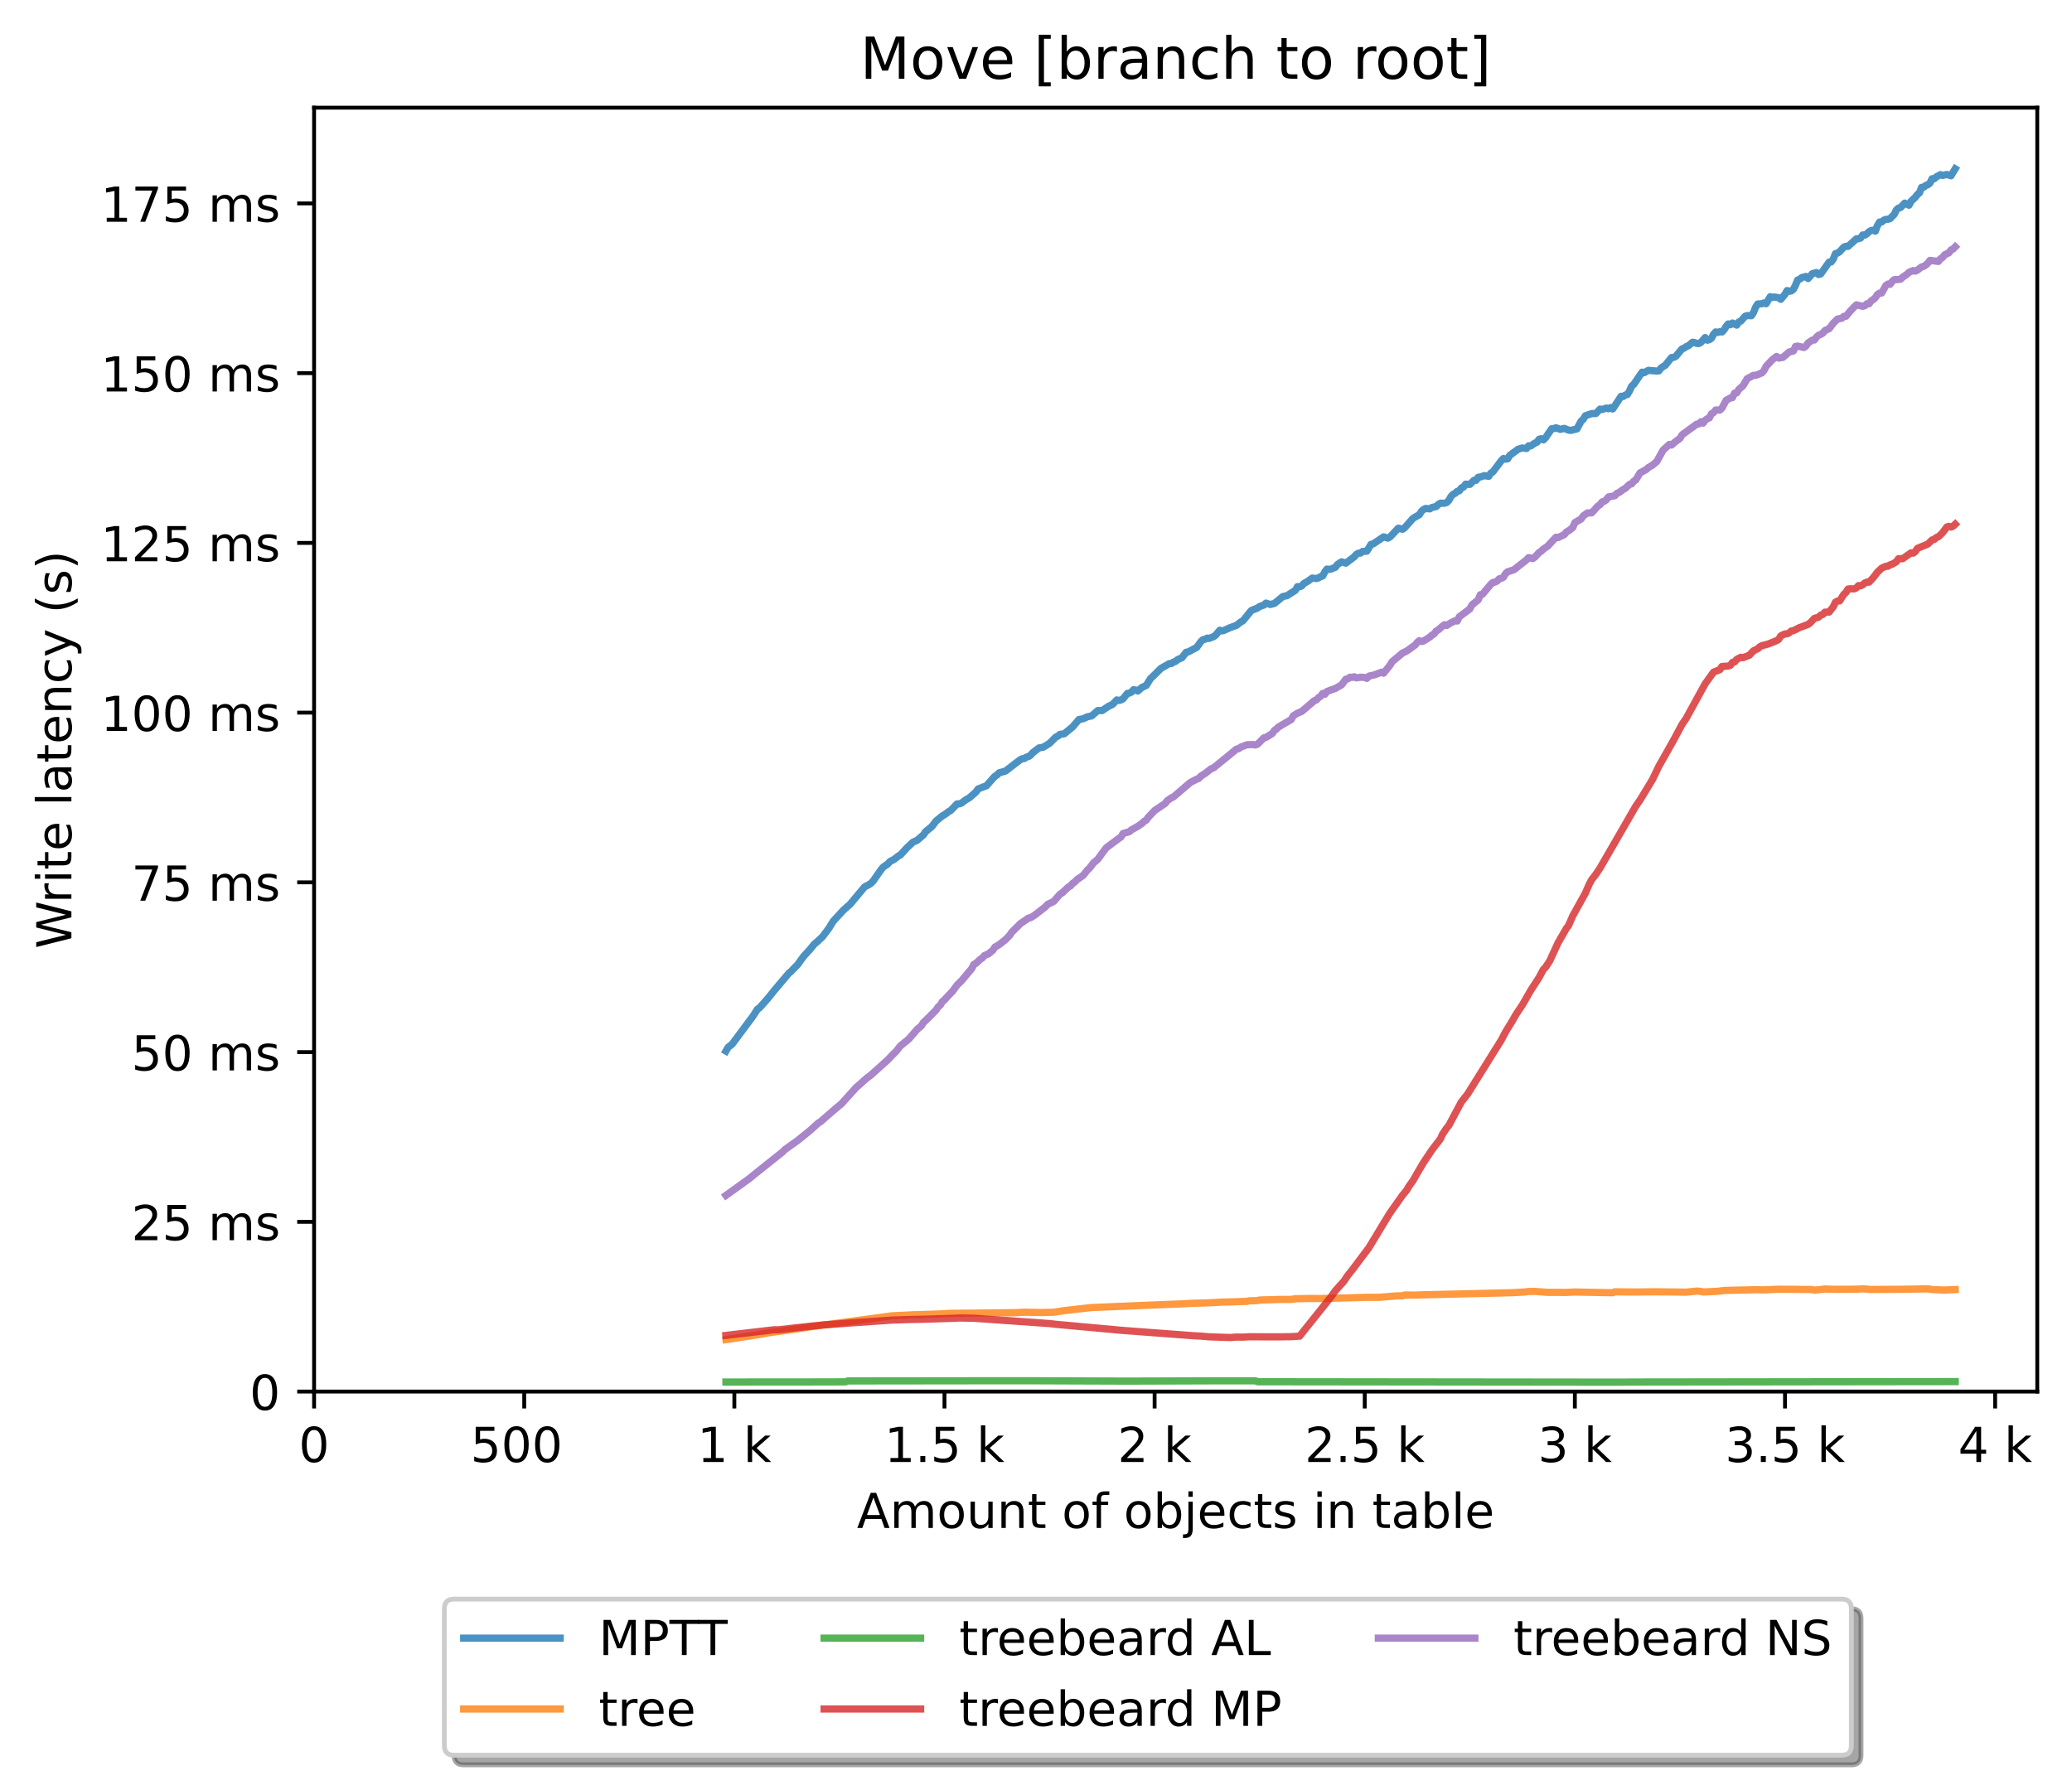 <?xml version="1.0" encoding="utf-8" standalone="no"?>
<!DOCTYPE svg PUBLIC "-//W3C//DTD SVG 1.1//EN"
  "http://www.w3.org/Graphics/SVG/1.1/DTD/svg11.dtd">
<!-- Created with matplotlib (https://matplotlib.org/) -->
<svg height="371.002pt" version="1.1" viewBox="0 0 429.414 371.002" width="429.414pt" xmlns="http://www.w3.org/2000/svg" xmlns:xlink="http://www.w3.org/1999/xlink">
 <defs>
  <style type="text/css">*{stroke-linecap:butt;stroke-linejoin:round;}</style>
 </defs>
 <g id="figure_1">
  <g id="patch_1">
   <path d="M -0 371.002 
L 429.414 371.002 
L 429.414 0 
L -0 0 
z
" style="fill:#ffffff;"/>
  </g>
  <g id="axes_1">
   <g id="patch_2">
    <path d="M 65.094 288.43 
L 422.214 288.43 
L 422.214 22.318 
L 65.094 22.318 
z
" style="fill:#ffffff;"/>
   </g>
   <g id="matplotlib.axis_1">
    <g id="xtick_1">
     <g id="line2d_1">
      <defs>
       <path d="M 0 0 
L 0 3.5 
" id="mbefd922ff6" style="stroke:#000000;stroke-width:0.8;"/>
      </defs>
      <g>
       <use style="stroke:#000000;stroke-width:0.8;" x="65.094" xlink:href="#mbefd922ff6" y="288.43"/>
      </g>
     </g>
     <g id="text_1">
      <!-- 0 -->
      <g transform="translate(61.913 303.029)scale(0.1 -0.1)">
       <defs>
        <path d="M 31.781 66.406 
Q 24.172 66.406 20.328 58.906 
Q 16.5 51.422 16.5 36.375 
Q 16.5 21.391 20.328 13.891 
Q 24.172 6.391 31.781 6.391 
Q 39.453 6.391 43.281 13.891 
Q 47.125 21.391 47.125 36.375 
Q 47.125 51.422 43.281 58.906 
Q 39.453 66.406 31.781 66.406 
z
M 31.781 74.219 
Q 44.047 74.219 50.516 64.516 
Q 56.984 54.828 56.984 36.375 
Q 56.984 17.969 50.516 8.266 
Q 44.047 -1.422 31.781 -1.422 
Q 19.531 -1.422 13.062 8.266 
Q 6.594 17.969 6.594 36.375 
Q 6.594 54.828 13.062 64.516 
Q 19.531 74.219 31.781 74.219 
z
" id="DejaVuSans-48"/>
       </defs>
       <use xlink:href="#DejaVuSans-48"/>
      </g>
     </g>
    </g>
    <g id="xtick_2">
     <g id="line2d_2">
      <g>
       <use style="stroke:#000000;stroke-width:0.8;" x="108.642" xlink:href="#mbefd922ff6" y="288.43"/>
      </g>
     </g>
     <g id="text_2">
      <!-- 500  -->
      <g transform="translate(97.51 303.029)scale(0.1 -0.1)">
       <defs>
        <path d="M 10.797 72.906 
L 49.516 72.906 
L 49.516 64.594 
L 19.828 64.594 
L 19.828 46.734 
Q 21.969 47.469 24.109 47.828 
Q 26.266 48.188 28.422 48.188 
Q 40.625 48.188 47.75 41.5 
Q 54.891 34.812 54.891 23.391 
Q 54.891 11.625 47.562 5.094 
Q 40.234 -1.422 26.906 -1.422 
Q 22.312 -1.422 17.547 -0.641 
Q 12.797 0.141 7.719 1.703 
L 7.719 11.625 
Q 12.109 9.234 16.797 8.062 
Q 21.484 6.891 26.703 6.891 
Q 35.156 6.891 40.078 11.328 
Q 45.016 15.766 45.016 23.391 
Q 45.016 31 40.078 35.438 
Q 35.156 39.891 26.703 39.891 
Q 22.75 39.891 18.812 39.016 
Q 14.891 38.141 10.797 36.281 
z
" id="DejaVuSans-53"/>
        <path id="DejaVuSans-32"/>
       </defs>
       <use xlink:href="#DejaVuSans-53"/>
       <use x="63.623" xlink:href="#DejaVuSans-48"/>
       <use x="127.246" xlink:href="#DejaVuSans-48"/>
       <use x="190.869" xlink:href="#DejaVuSans-32"/>
      </g>
     </g>
    </g>
    <g id="xtick_3">
     <g id="line2d_3">
      <g>
       <use style="stroke:#000000;stroke-width:0.8;" x="152.191" xlink:href="#mbefd922ff6" y="288.43"/>
      </g>
     </g>
     <g id="text_3">
      <!-- 1 k -->
      <g transform="translate(144.525 303.029)scale(0.1 -0.1)">
       <defs>
        <path d="M 12.406 8.297 
L 28.516 8.297 
L 28.516 63.922 
L 10.984 60.406 
L 10.984 69.391 
L 28.422 72.906 
L 38.281 72.906 
L 38.281 8.297 
L 54.391 8.297 
L 54.391 0 
L 12.406 0 
z
" id="DejaVuSans-49"/>
        <path d="M 9.078 75.984 
L 18.109 75.984 
L 18.109 31.109 
L 44.922 54.688 
L 56.391 54.688 
L 27.391 29.109 
L 57.625 0 
L 45.906 0 
L 18.109 26.703 
L 18.109 0 
L 9.078 0 
z
" id="DejaVuSans-107"/>
       </defs>
       <use xlink:href="#DejaVuSans-49"/>
       <use x="63.623" xlink:href="#DejaVuSans-32"/>
       <use x="95.41" xlink:href="#DejaVuSans-107"/>
      </g>
     </g>
    </g>
    <g id="xtick_4">
     <g id="line2d_4">
      <g>
       <use style="stroke:#000000;stroke-width:0.8;" x="195.739" xlink:href="#mbefd922ff6" y="288.43"/>
      </g>
     </g>
     <g id="text_4">
      <!-- 1.5 k -->
      <g transform="translate(183.304 303.029)scale(0.1 -0.1)">
       <defs>
        <path d="M 10.688 12.406 
L 21 12.406 
L 21 0 
L 10.688 0 
z
" id="DejaVuSans-46"/>
       </defs>
       <use xlink:href="#DejaVuSans-49"/>
       <use x="63.623" xlink:href="#DejaVuSans-46"/>
       <use x="95.41" xlink:href="#DejaVuSans-53"/>
       <use x="159.033" xlink:href="#DejaVuSans-32"/>
       <use x="190.82" xlink:href="#DejaVuSans-107"/>
      </g>
     </g>
    </g>
    <g id="xtick_5">
     <g id="line2d_5">
      <g>
       <use style="stroke:#000000;stroke-width:0.8;" x="239.288" xlink:href="#mbefd922ff6" y="288.43"/>
      </g>
     </g>
     <g id="text_5">
      <!-- 2 k -->
      <g transform="translate(231.622 303.029)scale(0.1 -0.1)">
       <defs>
        <path d="M 19.188 8.297 
L 53.609 8.297 
L 53.609 0 
L 7.328 0 
L 7.328 8.297 
Q 12.938 14.109 22.625 23.891 
Q 32.328 33.688 34.812 36.531 
Q 39.547 41.844 41.422 45.531 
Q 43.312 49.219 43.312 52.781 
Q 43.312 58.594 39.234 62.25 
Q 35.156 65.922 28.609 65.922 
Q 23.969 65.922 18.812 64.312 
Q 13.672 62.703 7.812 59.422 
L 7.812 69.391 
Q 13.766 71.781 18.938 73 
Q 24.125 74.219 28.422 74.219 
Q 39.75 74.219 46.484 68.547 
Q 53.219 62.891 53.219 53.422 
Q 53.219 48.922 51.531 44.891 
Q 49.859 40.875 45.406 35.406 
Q 44.188 33.984 37.641 27.219 
Q 31.109 20.453 19.188 8.297 
z
" id="DejaVuSans-50"/>
       </defs>
       <use xlink:href="#DejaVuSans-50"/>
       <use x="63.623" xlink:href="#DejaVuSans-32"/>
       <use x="95.41" xlink:href="#DejaVuSans-107"/>
      </g>
     </g>
    </g>
    <g id="xtick_6">
     <g id="line2d_6">
      <g>
       <use style="stroke:#000000;stroke-width:0.8;" x="282.837" xlink:href="#mbefd922ff6" y="288.43"/>
      </g>
     </g>
     <g id="text_6">
      <!-- 2.5 k -->
      <g transform="translate(270.401 303.029)scale(0.1 -0.1)">
       <use xlink:href="#DejaVuSans-50"/>
       <use x="63.623" xlink:href="#DejaVuSans-46"/>
       <use x="95.41" xlink:href="#DejaVuSans-53"/>
       <use x="159.033" xlink:href="#DejaVuSans-32"/>
       <use x="190.82" xlink:href="#DejaVuSans-107"/>
      </g>
     </g>
    </g>
    <g id="xtick_7">
     <g id="line2d_7">
      <g>
       <use style="stroke:#000000;stroke-width:0.8;" x="326.385" xlink:href="#mbefd922ff6" y="288.43"/>
      </g>
     </g>
     <g id="text_7">
      <!-- 3 k -->
      <g transform="translate(318.72 303.029)scale(0.1 -0.1)">
       <defs>
        <path d="M 40.578 39.312 
Q 47.656 37.797 51.625 33 
Q 55.609 28.219 55.609 21.188 
Q 55.609 10.406 48.188 4.484 
Q 40.766 -1.422 27.094 -1.422 
Q 22.516 -1.422 17.656 -0.516 
Q 12.797 0.391 7.625 2.203 
L 7.625 11.719 
Q 11.719 9.328 16.594 8.109 
Q 21.484 6.891 26.812 6.891 
Q 36.078 6.891 40.938 10.547 
Q 45.797 14.203 45.797 21.188 
Q 45.797 27.641 41.281 31.266 
Q 36.766 34.906 28.719 34.906 
L 20.219 34.906 
L 20.219 43.016 
L 29.109 43.016 
Q 36.375 43.016 40.234 45.922 
Q 44.094 48.828 44.094 54.297 
Q 44.094 59.906 40.109 62.906 
Q 36.141 65.922 28.719 65.922 
Q 24.656 65.922 20.016 65.031 
Q 15.375 64.156 9.812 62.312 
L 9.812 71.094 
Q 15.438 72.656 20.344 73.438 
Q 25.25 74.219 29.594 74.219 
Q 40.828 74.219 47.359 69.109 
Q 53.906 64.016 53.906 55.328 
Q 53.906 49.266 50.438 45.094 
Q 46.969 40.922 40.578 39.312 
z
" id="DejaVuSans-51"/>
       </defs>
       <use xlink:href="#DejaVuSans-51"/>
       <use x="63.623" xlink:href="#DejaVuSans-32"/>
       <use x="95.41" xlink:href="#DejaVuSans-107"/>
      </g>
     </g>
    </g>
    <g id="xtick_8">
     <g id="line2d_8">
      <g>
       <use style="stroke:#000000;stroke-width:0.8;" x="369.934" xlink:href="#mbefd922ff6" y="288.43"/>
      </g>
     </g>
     <g id="text_8">
      <!-- 3.5 k -->
      <g transform="translate(357.498 303.029)scale(0.1 -0.1)">
       <use xlink:href="#DejaVuSans-51"/>
       <use x="63.623" xlink:href="#DejaVuSans-46"/>
       <use x="95.41" xlink:href="#DejaVuSans-53"/>
       <use x="159.033" xlink:href="#DejaVuSans-32"/>
       <use x="190.82" xlink:href="#DejaVuSans-107"/>
      </g>
     </g>
    </g>
    <g id="xtick_9">
     <g id="line2d_9">
      <g>
       <use style="stroke:#000000;stroke-width:0.8;" x="413.482" xlink:href="#mbefd922ff6" y="288.43"/>
      </g>
     </g>
     <g id="text_9">
      <!-- 4 k -->
      <g transform="translate(405.817 303.029)scale(0.1 -0.1)">
       <defs>
        <path d="M 37.797 64.312 
L 12.891 25.391 
L 37.797 25.391 
z
M 35.203 72.906 
L 47.609 72.906 
L 47.609 25.391 
L 58.016 25.391 
L 58.016 17.188 
L 47.609 17.188 
L 47.609 0 
L 37.797 0 
L 37.797 17.188 
L 4.891 17.188 
L 4.891 26.703 
z
" id="DejaVuSans-52"/>
       </defs>
       <use xlink:href="#DejaVuSans-52"/>
       <use x="63.623" xlink:href="#DejaVuSans-32"/>
       <use x="95.41" xlink:href="#DejaVuSans-107"/>
      </g>
     </g>
    </g>
    <g id="text_10">
     <!-- Amount of objects in table -->
     <g transform="translate(177.595 316.707)scale(0.1 -0.1)">
      <defs>
       <path d="M 34.188 63.188 
L 20.797 26.906 
L 47.609 26.906 
z
M 28.609 72.906 
L 39.797 72.906 
L 67.578 0 
L 57.328 0 
L 50.688 18.703 
L 17.828 18.703 
L 11.188 0 
L 0.781 0 
z
" id="DejaVuSans-65"/>
       <path d="M 52 44.188 
Q 55.375 50.25 60.062 53.125 
Q 64.75 56 71.094 56 
Q 79.641 56 84.281 50.016 
Q 88.922 44.047 88.922 33.016 
L 88.922 0 
L 79.891 0 
L 79.891 32.719 
Q 79.891 40.578 77.094 44.375 
Q 74.312 48.188 68.609 48.188 
Q 61.625 48.188 57.562 43.547 
Q 53.516 38.922 53.516 30.906 
L 53.516 0 
L 44.484 0 
L 44.484 32.719 
Q 44.484 40.625 41.703 44.406 
Q 38.922 48.188 33.109 48.188 
Q 26.219 48.188 22.156 43.531 
Q 18.109 38.875 18.109 30.906 
L 18.109 0 
L 9.078 0 
L 9.078 54.688 
L 18.109 54.688 
L 18.109 46.188 
Q 21.188 51.219 25.484 53.609 
Q 29.781 56 35.688 56 
Q 41.656 56 45.828 52.969 
Q 50 49.953 52 44.188 
z
" id="DejaVuSans-109"/>
       <path d="M 30.609 48.391 
Q 23.391 48.391 19.188 42.75 
Q 14.984 37.109 14.984 27.297 
Q 14.984 17.484 19.156 11.844 
Q 23.344 6.203 30.609 6.203 
Q 37.797 6.203 41.984 11.859 
Q 46.188 17.531 46.188 27.297 
Q 46.188 37.016 41.984 42.703 
Q 37.797 48.391 30.609 48.391 
z
M 30.609 56 
Q 42.328 56 49.016 48.375 
Q 55.719 40.766 55.719 27.297 
Q 55.719 13.875 49.016 6.219 
Q 42.328 -1.422 30.609 -1.422 
Q 18.844 -1.422 12.172 6.219 
Q 5.516 13.875 5.516 27.297 
Q 5.516 40.766 12.172 48.375 
Q 18.844 56 30.609 56 
z
" id="DejaVuSans-111"/>
       <path d="M 8.5 21.578 
L 8.5 54.688 
L 17.484 54.688 
L 17.484 21.922 
Q 17.484 14.156 20.5 10.266 
Q 23.531 6.391 29.594 6.391 
Q 36.859 6.391 41.078 11.031 
Q 45.312 15.672 45.312 23.688 
L 45.312 54.688 
L 54.297 54.688 
L 54.297 0 
L 45.312 0 
L 45.312 8.406 
Q 42.047 3.422 37.719 1 
Q 33.406 -1.422 27.688 -1.422 
Q 18.266 -1.422 13.375 4.438 
Q 8.5 10.297 8.5 21.578 
z
M 31.109 56 
z
" id="DejaVuSans-117"/>
       <path d="M 54.891 33.016 
L 54.891 0 
L 45.906 0 
L 45.906 32.719 
Q 45.906 40.484 42.875 44.328 
Q 39.844 48.188 33.797 48.188 
Q 26.516 48.188 22.312 43.547 
Q 18.109 38.922 18.109 30.906 
L 18.109 0 
L 9.078 0 
L 9.078 54.688 
L 18.109 54.688 
L 18.109 46.188 
Q 21.344 51.125 25.703 53.562 
Q 30.078 56 35.797 56 
Q 45.219 56 50.047 50.172 
Q 54.891 44.344 54.891 33.016 
z
" id="DejaVuSans-110"/>
       <path d="M 18.312 70.219 
L 18.312 54.688 
L 36.812 54.688 
L 36.812 47.703 
L 18.312 47.703 
L 18.312 18.016 
Q 18.312 11.328 20.141 9.422 
Q 21.969 7.516 27.594 7.516 
L 36.812 7.516 
L 36.812 0 
L 27.594 0 
Q 17.188 0 13.234 3.875 
Q 9.281 7.766 9.281 18.016 
L 9.281 47.703 
L 2.688 47.703 
L 2.688 54.688 
L 9.281 54.688 
L 9.281 70.219 
z
" id="DejaVuSans-116"/>
       <path d="M 37.109 75.984 
L 37.109 68.5 
L 28.516 68.5 
Q 23.688 68.5 21.797 66.547 
Q 19.922 64.594 19.922 59.516 
L 19.922 54.688 
L 34.719 54.688 
L 34.719 47.703 
L 19.922 47.703 
L 19.922 0 
L 10.891 0 
L 10.891 47.703 
L 2.297 47.703 
L 2.297 54.688 
L 10.891 54.688 
L 10.891 58.5 
Q 10.891 67.625 15.141 71.797 
Q 19.391 75.984 28.609 75.984 
z
" id="DejaVuSans-102"/>
       <path d="M 48.688 27.297 
Q 48.688 37.203 44.609 42.844 
Q 40.531 48.484 33.406 48.484 
Q 26.266 48.484 22.188 42.844 
Q 18.109 37.203 18.109 27.297 
Q 18.109 17.391 22.188 11.75 
Q 26.266 6.109 33.406 6.109 
Q 40.531 6.109 44.609 11.75 
Q 48.688 17.391 48.688 27.297 
z
M 18.109 46.391 
Q 20.953 51.266 25.266 53.625 
Q 29.594 56 35.594 56 
Q 45.562 56 51.781 48.094 
Q 58.016 40.188 58.016 27.297 
Q 58.016 14.406 51.781 6.484 
Q 45.562 -1.422 35.594 -1.422 
Q 29.594 -1.422 25.266 0.953 
Q 20.953 3.328 18.109 8.203 
L 18.109 0 
L 9.078 0 
L 9.078 75.984 
L 18.109 75.984 
z
" id="DejaVuSans-98"/>
       <path d="M 9.422 54.688 
L 18.406 54.688 
L 18.406 -0.984 
Q 18.406 -11.422 14.422 -16.109 
Q 10.453 -20.797 1.609 -20.797 
L -1.812 -20.797 
L -1.812 -13.188 
L 0.594 -13.188 
Q 5.719 -13.188 7.562 -10.812 
Q 9.422 -8.453 9.422 -0.984 
z
M 9.422 75.984 
L 18.406 75.984 
L 18.406 64.594 
L 9.422 64.594 
z
" id="DejaVuSans-106"/>
       <path d="M 56.203 29.594 
L 56.203 25.203 
L 14.891 25.203 
Q 15.484 15.922 20.484 11.062 
Q 25.484 6.203 34.422 6.203 
Q 39.594 6.203 44.453 7.469 
Q 49.312 8.734 54.109 11.281 
L 54.109 2.781 
Q 49.266 0.734 44.188 -0.344 
Q 39.109 -1.422 33.891 -1.422 
Q 20.797 -1.422 13.156 6.188 
Q 5.516 13.812 5.516 26.812 
Q 5.516 40.234 12.766 48.109 
Q 20.016 56 32.328 56 
Q 43.359 56 49.781 48.891 
Q 56.203 41.797 56.203 29.594 
z
M 47.219 32.234 
Q 47.125 39.594 43.094 43.984 
Q 39.062 48.391 32.422 48.391 
Q 24.906 48.391 20.391 44.141 
Q 15.875 39.891 15.188 32.172 
z
" id="DejaVuSans-101"/>
       <path d="M 48.781 52.594 
L 48.781 44.188 
Q 44.969 46.297 41.141 47.344 
Q 37.312 48.391 33.406 48.391 
Q 24.656 48.391 19.812 42.844 
Q 14.984 37.312 14.984 27.297 
Q 14.984 17.281 19.812 11.734 
Q 24.656 6.203 33.406 6.203 
Q 37.312 6.203 41.141 7.25 
Q 44.969 8.297 48.781 10.406 
L 48.781 2.094 
Q 45.016 0.344 40.984 -0.531 
Q 36.969 -1.422 32.422 -1.422 
Q 20.062 -1.422 12.781 6.344 
Q 5.516 14.109 5.516 27.297 
Q 5.516 40.672 12.859 48.328 
Q 20.219 56 33.016 56 
Q 37.156 56 41.109 55.141 
Q 45.062 54.297 48.781 52.594 
z
" id="DejaVuSans-99"/>
       <path d="M 44.281 53.078 
L 44.281 44.578 
Q 40.484 46.531 36.375 47.5 
Q 32.281 48.484 27.875 48.484 
Q 21.188 48.484 17.844 46.438 
Q 14.5 44.391 14.5 40.281 
Q 14.5 37.156 16.891 35.375 
Q 19.281 33.594 26.516 31.984 
L 29.594 31.297 
Q 39.156 29.25 43.188 25.516 
Q 47.219 21.781 47.219 15.094 
Q 47.219 7.469 41.188 3.016 
Q 35.156 -1.422 24.609 -1.422 
Q 20.219 -1.422 15.453 -0.562 
Q 10.688 0.297 5.422 2 
L 5.422 11.281 
Q 10.406 8.688 15.234 7.391 
Q 20.062 6.109 24.812 6.109 
Q 31.156 6.109 34.562 8.281 
Q 37.984 10.453 37.984 14.406 
Q 37.984 18.062 35.516 20.016 
Q 33.062 21.969 24.703 23.781 
L 21.578 24.516 
Q 13.234 26.266 9.516 29.906 
Q 5.812 33.547 5.812 39.891 
Q 5.812 47.609 11.281 51.797 
Q 16.75 56 26.812 56 
Q 31.781 56 36.172 55.266 
Q 40.578 54.547 44.281 53.078 
z
" id="DejaVuSans-115"/>
       <path d="M 9.422 54.688 
L 18.406 54.688 
L 18.406 0 
L 9.422 0 
z
M 9.422 75.984 
L 18.406 75.984 
L 18.406 64.594 
L 9.422 64.594 
z
" id="DejaVuSans-105"/>
       <path d="M 34.281 27.484 
Q 23.391 27.484 19.188 25 
Q 14.984 22.516 14.984 16.5 
Q 14.984 11.719 18.141 8.906 
Q 21.297 6.109 26.703 6.109 
Q 34.188 6.109 38.703 11.406 
Q 43.219 16.703 43.219 25.484 
L 43.219 27.484 
z
M 52.203 31.203 
L 52.203 0 
L 43.219 0 
L 43.219 8.297 
Q 40.141 3.328 35.547 0.953 
Q 30.953 -1.422 24.312 -1.422 
Q 15.922 -1.422 10.953 3.297 
Q 6 8.016 6 15.922 
Q 6 25.141 12.172 29.828 
Q 18.359 34.516 30.609 34.516 
L 43.219 34.516 
L 43.219 35.406 
Q 43.219 41.609 39.141 45 
Q 35.062 48.391 27.688 48.391 
Q 23 48.391 18.547 47.266 
Q 14.109 46.141 10.016 43.891 
L 10.016 52.203 
Q 14.938 54.109 19.578 55.047 
Q 24.219 56 28.609 56 
Q 40.484 56 46.344 49.844 
Q 52.203 43.703 52.203 31.203 
z
" id="DejaVuSans-97"/>
       <path d="M 9.422 75.984 
L 18.406 75.984 
L 18.406 0 
L 9.422 0 
z
" id="DejaVuSans-108"/>
      </defs>
      <use xlink:href="#DejaVuSans-65"/>
      <use x="68.408" xlink:href="#DejaVuSans-109"/>
      <use x="165.82" xlink:href="#DejaVuSans-111"/>
      <use x="227.002" xlink:href="#DejaVuSans-117"/>
      <use x="290.381" xlink:href="#DejaVuSans-110"/>
      <use x="353.76" xlink:href="#DejaVuSans-116"/>
      <use x="392.969" xlink:href="#DejaVuSans-32"/>
      <use x="424.756" xlink:href="#DejaVuSans-111"/>
      <use x="485.938" xlink:href="#DejaVuSans-102"/>
      <use x="521.143" xlink:href="#DejaVuSans-32"/>
      <use x="552.93" xlink:href="#DejaVuSans-111"/>
      <use x="614.111" xlink:href="#DejaVuSans-98"/>
      <use x="677.588" xlink:href="#DejaVuSans-106"/>
      <use x="705.371" xlink:href="#DejaVuSans-101"/>
      <use x="766.895" xlink:href="#DejaVuSans-99"/>
      <use x="821.875" xlink:href="#DejaVuSans-116"/>
      <use x="861.084" xlink:href="#DejaVuSans-115"/>
      <use x="913.184" xlink:href="#DejaVuSans-32"/>
      <use x="944.971" xlink:href="#DejaVuSans-105"/>
      <use x="972.754" xlink:href="#DejaVuSans-110"/>
      <use x="1036.133" xlink:href="#DejaVuSans-32"/>
      <use x="1067.92" xlink:href="#DejaVuSans-116"/>
      <use x="1107.129" xlink:href="#DejaVuSans-97"/>
      <use x="1168.408" xlink:href="#DejaVuSans-98"/>
      <use x="1231.885" xlink:href="#DejaVuSans-108"/>
      <use x="1259.668" xlink:href="#DejaVuSans-101"/>
     </g>
    </g>
   </g>
   <g id="matplotlib.axis_2">
    <g id="ytick_1">
     <g id="line2d_10">
      <defs>
       <path d="M 0 0 
L -3.5 0 
" id="mc626a5458a" style="stroke:#000000;stroke-width:0.8;"/>
      </defs>
      <g>
       <use style="stroke:#000000;stroke-width:0.8;" x="65.094" xlink:href="#mc626a5458a" y="288.43"/>
      </g>
     </g>
     <g id="text_11">
      <!-- 0 -->
      <g transform="translate(51.731 292.229)scale(0.1 -0.1)">
       <use xlink:href="#DejaVuSans-48"/>
      </g>
     </g>
    </g>
    <g id="ytick_2">
     <g id="line2d_11">
      <g>
       <use style="stroke:#000000;stroke-width:0.8;" x="65.094" xlink:href="#mc626a5458a" y="253.25"/>
      </g>
     </g>
     <g id="text_12">
      <!-- 25 ms -->
      <g transform="translate(27.241 257.049)scale(0.1 -0.1)">
       <use xlink:href="#DejaVuSans-50"/>
       <use x="63.623" xlink:href="#DejaVuSans-53"/>
       <use x="127.246" xlink:href="#DejaVuSans-32"/>
       <use x="159.033" xlink:href="#DejaVuSans-109"/>
       <use x="256.445" xlink:href="#DejaVuSans-115"/>
      </g>
     </g>
    </g>
    <g id="ytick_3">
     <g id="line2d_12">
      <g>
       <use style="stroke:#000000;stroke-width:0.8;" x="65.094" xlink:href="#mc626a5458a" y="218.069"/>
      </g>
     </g>
     <g id="text_13">
      <!-- 50 ms -->
      <g transform="translate(27.241 221.868)scale(0.1 -0.1)">
       <use xlink:href="#DejaVuSans-53"/>
       <use x="63.623" xlink:href="#DejaVuSans-48"/>
       <use x="127.246" xlink:href="#DejaVuSans-32"/>
       <use x="159.033" xlink:href="#DejaVuSans-109"/>
       <use x="256.445" xlink:href="#DejaVuSans-115"/>
      </g>
     </g>
    </g>
    <g id="ytick_4">
     <g id="line2d_13">
      <g>
       <use style="stroke:#000000;stroke-width:0.8;" x="65.094" xlink:href="#mc626a5458a" y="182.888"/>
      </g>
     </g>
     <g id="text_14">
      <!-- 75 ms -->
      <g transform="translate(27.241 186.688)scale(0.1 -0.1)">
       <defs>
        <path d="M 8.203 72.906 
L 55.078 72.906 
L 55.078 68.703 
L 28.609 0 
L 18.312 0 
L 43.219 64.594 
L 8.203 64.594 
z
" id="DejaVuSans-55"/>
       </defs>
       <use xlink:href="#DejaVuSans-55"/>
       <use x="63.623" xlink:href="#DejaVuSans-53"/>
       <use x="127.246" xlink:href="#DejaVuSans-32"/>
       <use x="159.033" xlink:href="#DejaVuSans-109"/>
       <use x="256.445" xlink:href="#DejaVuSans-115"/>
      </g>
     </g>
    </g>
    <g id="ytick_5">
     <g id="line2d_14">
      <g>
       <use style="stroke:#000000;stroke-width:0.8;" x="65.094" xlink:href="#mc626a5458a" y="147.708"/>
      </g>
     </g>
     <g id="text_15">
      <!-- 100 ms -->
      <g transform="translate(20.878 151.507)scale(0.1 -0.1)">
       <use xlink:href="#DejaVuSans-49"/>
       <use x="63.623" xlink:href="#DejaVuSans-48"/>
       <use x="127.246" xlink:href="#DejaVuSans-48"/>
       <use x="190.869" xlink:href="#DejaVuSans-32"/>
       <use x="222.656" xlink:href="#DejaVuSans-109"/>
       <use x="320.068" xlink:href="#DejaVuSans-115"/>
      </g>
     </g>
    </g>
    <g id="ytick_6">
     <g id="line2d_15">
      <g>
       <use style="stroke:#000000;stroke-width:0.8;" x="65.094" xlink:href="#mc626a5458a" y="112.527"/>
      </g>
     </g>
     <g id="text_16">
      <!-- 125 ms -->
      <g transform="translate(20.878 116.326)scale(0.1 -0.1)">
       <use xlink:href="#DejaVuSans-49"/>
       <use x="63.623" xlink:href="#DejaVuSans-50"/>
       <use x="127.246" xlink:href="#DejaVuSans-53"/>
       <use x="190.869" xlink:href="#DejaVuSans-32"/>
       <use x="222.656" xlink:href="#DejaVuSans-109"/>
       <use x="320.068" xlink:href="#DejaVuSans-115"/>
      </g>
     </g>
    </g>
    <g id="ytick_7">
     <g id="line2d_16">
      <g>
       <use style="stroke:#000000;stroke-width:0.8;" x="65.094" xlink:href="#mc626a5458a" y="77.347"/>
      </g>
     </g>
     <g id="text_17">
      <!-- 150 ms -->
      <g transform="translate(20.878 81.146)scale(0.1 -0.1)">
       <use xlink:href="#DejaVuSans-49"/>
       <use x="63.623" xlink:href="#DejaVuSans-53"/>
       <use x="127.246" xlink:href="#DejaVuSans-48"/>
       <use x="190.869" xlink:href="#DejaVuSans-32"/>
       <use x="222.656" xlink:href="#DejaVuSans-109"/>
       <use x="320.068" xlink:href="#DejaVuSans-115"/>
      </g>
     </g>
    </g>
    <g id="ytick_8">
     <g id="line2d_17">
      <g>
       <use style="stroke:#000000;stroke-width:0.8;" x="65.094" xlink:href="#mc626a5458a" y="42.166"/>
      </g>
     </g>
     <g id="text_18">
      <!-- 175 ms -->
      <g transform="translate(20.878 45.965)scale(0.1 -0.1)">
       <use xlink:href="#DejaVuSans-49"/>
       <use x="63.623" xlink:href="#DejaVuSans-55"/>
       <use x="127.246" xlink:href="#DejaVuSans-53"/>
       <use x="190.869" xlink:href="#DejaVuSans-32"/>
       <use x="222.656" xlink:href="#DejaVuSans-109"/>
       <use x="320.068" xlink:href="#DejaVuSans-115"/>
      </g>
     </g>
    </g>
    <g id="text_19">
     <!-- Write latency (s) -->
     <g transform="translate(14.798 196.626)rotate(-90)scale(0.1 -0.1)">
      <defs>
       <path d="M 3.328 72.906 
L 13.281 72.906 
L 28.609 11.281 
L 43.891 72.906 
L 54.984 72.906 
L 70.312 11.281 
L 85.594 72.906 
L 95.609 72.906 
L 77.297 0 
L 64.891 0 
L 49.516 63.281 
L 33.984 0 
L 21.578 0 
z
" id="DejaVuSans-87"/>
       <path d="M 41.109 46.297 
Q 39.594 47.172 37.812 47.578 
Q 36.031 48 33.891 48 
Q 26.266 48 22.188 43.047 
Q 18.109 38.094 18.109 28.812 
L 18.109 0 
L 9.078 0 
L 9.078 54.688 
L 18.109 54.688 
L 18.109 46.188 
Q 20.953 51.172 25.484 53.578 
Q 30.031 56 36.531 56 
Q 37.453 56 38.578 55.875 
Q 39.703 55.766 41.062 55.516 
z
" id="DejaVuSans-114"/>
       <path d="M 32.172 -5.078 
Q 28.375 -14.844 24.75 -17.812 
Q 21.141 -20.797 15.094 -20.797 
L 7.906 -20.797 
L 7.906 -13.281 
L 13.188 -13.281 
Q 16.891 -13.281 18.938 -11.516 
Q 21 -9.766 23.484 -3.219 
L 25.094 0.875 
L 2.984 54.688 
L 12.5 54.688 
L 29.594 11.922 
L 46.688 54.688 
L 56.203 54.688 
z
" id="DejaVuSans-121"/>
       <path d="M 31 75.875 
Q 24.469 64.656 21.281 53.656 
Q 18.109 42.672 18.109 31.391 
Q 18.109 20.125 21.312 9.062 
Q 24.516 -2 31 -13.188 
L 23.188 -13.188 
Q 15.875 -1.703 12.234 9.375 
Q 8.594 20.453 8.594 31.391 
Q 8.594 42.281 12.203 53.312 
Q 15.828 64.359 23.188 75.875 
z
" id="DejaVuSans-40"/>
       <path d="M 8.016 75.875 
L 15.828 75.875 
Q 23.141 64.359 26.781 53.312 
Q 30.422 42.281 30.422 31.391 
Q 30.422 20.453 26.781 9.375 
Q 23.141 -1.703 15.828 -13.188 
L 8.016 -13.188 
Q 14.5 -2 17.703 9.062 
Q 20.906 20.125 20.906 31.391 
Q 20.906 42.672 17.703 53.656 
Q 14.5 64.656 8.016 75.875 
z
" id="DejaVuSans-41"/>
      </defs>
      <use xlink:href="#DejaVuSans-87"/>
      <use x="94.377" xlink:href="#DejaVuSans-114"/>
      <use x="135.49" xlink:href="#DejaVuSans-105"/>
      <use x="163.273" xlink:href="#DejaVuSans-116"/>
      <use x="202.482" xlink:href="#DejaVuSans-101"/>
      <use x="264.006" xlink:href="#DejaVuSans-32"/>
      <use x="295.793" xlink:href="#DejaVuSans-108"/>
      <use x="323.576" xlink:href="#DejaVuSans-97"/>
      <use x="384.855" xlink:href="#DejaVuSans-116"/>
      <use x="424.064" xlink:href="#DejaVuSans-101"/>
      <use x="485.588" xlink:href="#DejaVuSans-110"/>
      <use x="548.967" xlink:href="#DejaVuSans-99"/>
      <use x="603.947" xlink:href="#DejaVuSans-121"/>
      <use x="663.127" xlink:href="#DejaVuSans-32"/>
      <use x="694.914" xlink:href="#DejaVuSans-40"/>
      <use x="733.928" xlink:href="#DejaVuSans-115"/>
      <use x="786.027" xlink:href="#DejaVuSans-41"/>
     </g>
    </g>
   </g>
   <g id="line2d_18">
    <path clip-path="url(#p43137c6287)" d="M 150.449 217.857 
L 150.884 217.098 
L 151.755 216.395 
L 156.11 210.536 
L 156.981 209.173 
L 157.417 208.883 
L 159.159 206.923 
L 160.465 205.294 
L 163.514 201.681 
L 163.949 201.342 
L 164.82 200.417 
L 165.255 200.009 
L 166.562 198.198 
L 167.868 196.787 
L 168.739 195.707 
L 169.61 194.967 
L 170.481 194.138 
L 171.352 192.984 
L 171.788 192.395 
L 172.659 190.968 
L 174.836 188.597 
L 176.143 187.465 
L 179.191 183.819 
L 180.062 183.371 
L 180.497 183.081 
L 180.933 182.639 
L 182.675 180.149 
L 183.11 179.673 
L 183.981 179.084 
L 184.417 178.581 
L 185.288 178.131 
L 186.159 177.444 
L 186.594 177.221 
L 187.901 175.776 
L 189.207 174.559 
L 190.078 174.165 
L 191.385 173.035 
L 191.82 172.383 
L 193.127 171.319 
L 193.998 170.174 
L 195.304 169.102 
L 195.739 168.868 
L 196.61 168.226 
L 197.046 167.969 
L 198.352 166.62 
L 198.788 166.622 
L 199.223 166.483 
L 200.094 165.824 
L 200.965 165.3 
L 202.272 164.142 
L 202.707 163.524 
L 204.449 162.853 
L 205.756 161.361 
L 206.191 160.897 
L 206.627 160.632 
L 207.062 160.184 
L 208.369 159.829 
L 211.417 157.485 
L 211.852 157.269 
L 212.288 157.222 
L 212.723 156.918 
L 213.159 156.808 
L 213.594 156.512 
L 214.03 156.011 
L 215.336 155.022 
L 216.207 154.878 
L 217.078 154.337 
L 217.514 154.061 
L 218.82 152.763 
L 219.256 152.568 
L 219.691 152.213 
L 220.562 152.09 
L 222.304 150.66 
L 223.611 149.132 
L 224.481 148.975 
L 225.352 148.569 
L 226.223 148.39 
L 227.53 147.269 
L 228.401 147.29 
L 229.707 146.415 
L 230.578 145.995 
L 231.449 145.072 
L 231.885 145.19 
L 232.32 145.072 
L 232.756 144.838 
L 233.627 143.736 
L 234.062 143.651 
L 234.498 143.453 
L 234.933 142.95 
L 235.369 143.033 
L 235.804 143.233 
L 236.675 142.469 
L 237.546 142.081 
L 238.417 140.684 
L 239.288 139.844 
L 240.594 138.544 
L 242.336 137.549 
L 242.772 137.525 
L 243.207 137.234 
L 243.643 137.088 
L 244.078 136.708 
L 244.949 136.333 
L 245.82 135.193 
L 246.256 135.12 
L 247.998 134.198 
L 248.869 133.002 
L 249.304 132.584 
L 249.74 132.501 
L 250.175 132.257 
L 250.611 132.322 
L 251.482 131.97 
L 251.917 131.671 
L 252.788 130.627 
L 253.224 130.768 
L 253.659 130.668 
L 254.965 130.079 
L 256.272 129.607 
L 257.143 128.915 
L 257.578 128.696 
L 259.32 126.546 
L 260.627 126.013 
L 261.062 125.704 
L 261.933 125.413 
L 262.369 125 
L 263.24 125.294 
L 264.111 125.074 
L 264.982 124.375 
L 265.853 123.65 
L 266.724 123.466 
L 268.466 122.352 
L 268.901 121.592 
L 269.337 121.623 
L 269.772 121.444 
L 270.207 120.952 
L 271.078 120.448 
L 271.949 119.819 
L 272.82 119.909 
L 273.256 119.784 
L 273.691 119.511 
L 274.127 119.384 
L 274.562 118.532 
L 274.998 117.956 
L 275.433 118.02 
L 275.869 117.94 
L 276.74 117.586 
L 277.175 117.008 
L 278.046 116.443 
L 278.917 116.724 
L 280.659 115.412 
L 281.095 114.905 
L 281.53 114.663 
L 281.966 114.634 
L 282.401 114.295 
L 283.272 114.244 
L 284.143 112.824 
L 284.579 112.735 
L 286.756 111.272 
L 287.627 111.539 
L 288.062 111.305 
L 289.804 109.47 
L 290.675 109.701 
L 291.111 109.383 
L 292.853 107.425 
L 294.159 106.673 
L 294.595 105.971 
L 295.03 105.595 
L 295.466 105.391 
L 296.337 105.478 
L 296.772 105.177 
L 297.643 104.996 
L 298.079 104.56 
L 298.514 104.293 
L 299.385 104.307 
L 299.821 104.158 
L 300.256 103.733 
L 300.691 102.949 
L 301.127 102.475 
L 301.562 102.255 
L 301.998 101.856 
L 302.433 101.726 
L 302.869 101.127 
L 303.304 100.965 
L 303.74 100.352 
L 304.611 100.408 
L 305.482 99.548 
L 305.917 99.55 
L 306.353 98.926 
L 306.788 98.862 
L 307.659 98.583 
L 308.53 98.732 
L 308.966 98.067 
L 309.401 97.799 
L 311.143 95.474 
L 311.579 95.029 
L 312.014 95.183 
L 312.45 95.109 
L 312.885 94.39 
L 314.627 93.109 
L 315.498 92.848 
L 316.369 92.962 
L 316.804 92.4 
L 317.24 92.428 
L 318.111 91.826 
L 318.546 91.653 
L 318.982 91.035 
L 319.417 90.929 
L 319.853 91.179 
L 320.288 90.761 
L 321.595 88.848 
L 322.03 88.846 
L 322.466 88.659 
L 323.337 88.993 
L 324.208 88.798 
L 325.079 89.152 
L 325.514 89.213 
L 326.821 88.896 
L 327.692 87.272 
L 328.127 86.899 
L 328.563 86.17 
L 329.869 85.726 
L 330.74 85.711 
L 331.611 84.787 
L 332.046 84.881 
L 332.917 84.576 
L 333.353 84.73 
L 333.788 84.482 
L 334.224 84.773 
L 335.966 82.143 
L 336.401 82.184 
L 336.837 81.867 
L 337.272 81.775 
L 337.708 81.037 
L 338.143 80.05 
L 338.579 79.678 
L 340.321 77.136 
L 340.756 77.25 
L 341.627 76.76 
L 343.369 76.904 
L 343.805 76.862 
L 344.24 76.259 
L 345.111 75.722 
L 346.417 74.103 
L 346.853 74.086 
L 347.288 73.874 
L 348.595 72.306 
L 349.03 72.162 
L 349.466 71.833 
L 349.901 71.678 
L 350.772 70.945 
L 351.208 70.996 
L 351.643 71.195 
L 352.079 71.206 
L 352.514 70.963 
L 353.385 69.969 
L 353.821 70.518 
L 354.256 70.417 
L 354.692 70.103 
L 355.127 69.283 
L 355.563 68.798 
L 355.998 68.904 
L 356.434 68.749 
L 356.869 68.811 
L 357.305 68.37 
L 357.74 67.642 
L 358.176 67.144 
L 358.611 67.313 
L 359.047 66.948 
L 359.918 67.391 
L 360.353 66.73 
L 360.788 66.551 
L 361.659 65.561 
L 362.095 65.409 
L 362.966 65.442 
L 363.401 64.774 
L 363.837 63.703 
L 364.272 63.013 
L 365.143 62.959 
L 365.579 62.794 
L 366.014 62.955 
L 366.885 61.492 
L 367.321 61.634 
L 367.756 61.562 
L 368.627 61.714 
L 369.063 62.044 
L 369.934 60.989 
L 370.369 60.226 
L 370.805 60.369 
L 371.24 60.304 
L 371.676 59.96 
L 372.111 59.129 
L 372.547 58.047 
L 372.982 57.873 
L 373.418 57.523 
L 374.289 57.305 
L 374.724 57.733 
L 375.595 56.726 
L 376.466 56.495 
L 376.901 56.904 
L 377.337 56.775 
L 379.079 54.321 
L 379.514 54.289 
L 379.95 53.683 
L 380.385 52.564 
L 380.821 52.454 
L 381.256 52.169 
L 382.127 51.226 
L 382.563 51.049 
L 382.998 51.069 
L 384.74 49.5 
L 385.176 49.475 
L 385.611 49.326 
L 386.047 48.692 
L 386.482 48.726 
L 386.918 48.441 
L 387.353 48.022 
L 387.789 47.771 
L 388.224 47.716 
L 388.66 47.918 
L 389.095 46.742 
L 389.531 46.019 
L 389.966 46.012 
L 390.402 45.643 
L 390.837 45.472 
L 391.272 45.45 
L 391.708 45.309 
L 392.579 44.418 
L 393.014 43.518 
L 393.45 43.139 
L 393.885 43.014 
L 394.756 42.093 
L 395.627 42.533 
L 396.063 41.709 
L 396.934 40.896 
L 397.369 40.328 
L 397.805 39.966 
L 398.24 38.838 
L 398.676 38.792 
L 399.111 38.43 
L 399.547 38.294 
L 399.982 37.944 
L 400.418 37.042 
L 400.853 37.053 
L 401.289 36.669 
L 402.16 36.189 
L 402.595 36.359 
L 403.466 36.164 
L 404.337 36.426 
L 405.208 34.99 
L 405.208 34.99 
" style="fill:none;stroke:#1f77b4;stroke-linecap:square;stroke-opacity:0.8;stroke-width:1.5;"/>
   </g>
   <g id="line2d_19">
    <path clip-path="url(#p43137c6287)" d="M 150.449 277.658 
L 156.546 276.73 
L 159.594 276.207 
L 165.255 275.417 
L 167.868 275.021 
L 170.917 274.614 
L 184.852 272.729 
L 186.159 272.662 
L 188.336 272.562 
L 189.643 272.493 
L 190.514 272.49 
L 191.82 272.436 
L 194.868 272.339 
L 196.61 272.225 
L 209.675 272.085 
L 210.546 272.076 
L 212.288 271.982 
L 215.772 272.046 
L 218.385 271.987 
L 220.562 271.653 
L 224.046 271.253 
L 226.223 271.013 
L 242.772 270.336 
L 244.514 270.277 
L 247.127 270.128 
L 248.869 270.087 
L 251.482 269.992 
L 253.224 269.88 
L 254.53 269.866 
L 257.143 269.773 
L 258.449 269.741 
L 258.885 269.616 
L 260.627 269.577 
L 261.062 269.448 
L 263.24 269.397 
L 265.417 269.328 
L 267.595 269.335 
L 268.466 269.19 
L 271.514 269.133 
L 273.691 269.151 
L 280.224 268.983 
L 283.272 268.895 
L 285.885 268.892 
L 289.369 268.6 
L 290.675 268.588 
L 291.111 268.419 
L 293.288 268.442 
L 294.595 268.385 
L 313.321 267.94 
L 315.933 267.796 
L 316.804 267.691 
L 318.111 267.678 
L 320.724 267.865 
L 324.643 267.877 
L 326.385 267.795 
L 334.224 267.946 
L 334.659 267.749 
L 336.401 267.78 
L 339.014 267.795 
L 342.934 267.751 
L 349.466 267.822 
L 351.643 267.599 
L 352.514 267.68 
L 352.95 267.791 
L 355.998 267.645 
L 357.305 267.478 
L 358.611 267.438 
L 364.272 267.316 
L 365.143 267.357 
L 366.014 267.339 
L 368.627 267.219 
L 371.24 267.236 
L 375.595 267.282 
L 376.03 267.419 
L 378.208 267.171 
L 379.514 267.225 
L 380.821 267.236 
L 384.74 267.217 
L 386.047 267.131 
L 387.789 267.274 
L 393.45 267.235 
L 396.498 267.192 
L 399.547 267.136 
L 400.418 267.283 
L 401.724 267.338 
L 403.031 267.387 
L 405.208 267.285 
L 405.208 267.285 
" style="fill:none;stroke:#ff7f0e;stroke-linecap:square;stroke-opacity:0.8;stroke-width:1.5;"/>
   </g>
   <g id="line2d_20">
    <path clip-path="url(#p43137c6287)" d="M 150.449 286.451 
L 161.772 286.443 
L 166.126 286.442 
L 173.965 286.423 
L 175.272 286.419 
L 175.707 286.225 
L 208.369 286.187 
L 212.723 286.186 
L 233.627 286.262 
L 250.611 286.207 
L 254.095 286.201 
L 260.191 286.205 
L 260.627 286.393 
L 335.53 286.481 
L 338.579 286.451 
L 401.289 286.368 
L 405.208 286.367 
L 405.208 286.367 
" style="fill:none;stroke:#2ca02c;stroke-linecap:square;stroke-opacity:0.8;stroke-width:1.5;"/>
   </g>
   <g id="line2d_21">
    <path clip-path="url(#p43137c6287)" d="M 150.449 276.791 
L 160.465 275.612 
L 161.336 275.626 
L 164.82 275.23 
L 170.481 274.625 
L 173.094 274.444 
L 176.143 274.216 
L 184.852 273.611 
L 188.336 273.501 
L 191.385 273.442 
L 197.917 273.231 
L 198.788 273.176 
L 201.836 273.234 
L 217.514 274.335 
L 218.82 274.489 
L 231.885 275.684 
L 233.191 275.794 
L 247.562 276.872 
L 248.869 276.936 
L 250.611 277.087 
L 254.965 277.232 
L 256.272 277.131 
L 257.578 277.148 
L 258.885 277.077 
L 265.417 277.089 
L 267.595 277.051 
L 269.337 276.949 
L 274.998 269.872 
L 275.869 268.769 
L 276.74 267.542 
L 277.611 266.56 
L 278.482 265.609 
L 279.353 264.323 
L 280.224 263.242 
L 283.708 258.602 
L 287.191 252.843 
L 288.062 251.424 
L 290.675 247.731 
L 291.546 246.672 
L 291.982 245.904 
L 292.853 244.698 
L 293.724 243.167 
L 295.03 240.943 
L 296.772 238.342 
L 298.514 236.067 
L 298.95 235.099 
L 299.821 233.806 
L 300.256 233.284 
L 302.869 228.392 
L 304.175 226.736 
L 311.143 215.563 
L 312.014 213.895 
L 313.321 211.779 
L 314.192 210.259 
L 315.498 208.305 
L 317.24 205.276 
L 318.982 202.58 
L 319.853 200.95 
L 320.288 200.514 
L 321.159 199.2 
L 322.03 197.308 
L 322.901 195.415 
L 324.643 192.404 
L 325.079 191.837 
L 325.95 189.827 
L 328.563 185.116 
L 329.434 183.126 
L 329.869 182.339 
L 330.74 181.209 
L 331.611 179.912 
L 339.014 167.087 
L 339.885 165.839 
L 342.498 161.521 
L 343.805 158.794 
L 345.111 156.494 
L 346.853 153.403 
L 348.595 150.154 
L 349.466 148.872 
L 353.385 141.727 
L 355.127 139.316 
L 356.434 138.797 
L 356.869 138.142 
L 357.74 138.085 
L 358.176 138.045 
L 358.611 137.893 
L 359.047 137.295 
L 359.482 137.198 
L 359.918 136.675 
L 360.788 136.237 
L 361.224 136.324 
L 362.53 135.818 
L 363.401 134.888 
L 364.272 134.473 
L 364.708 134.062 
L 365.143 133.834 
L 366.45 133.491 
L 368.192 132.785 
L 368.627 132.518 
L 369.063 131.793 
L 369.934 131.392 
L 370.369 131.374 
L 370.805 131.166 
L 371.24 130.792 
L 371.676 130.722 
L 372.982 130.064 
L 374.724 129.425 
L 375.16 129.088 
L 376.03 128.17 
L 376.901 127.921 
L 377.337 127.492 
L 377.772 127.356 
L 378.208 126.882 
L 379.079 126.862 
L 379.95 125.746 
L 380.385 124.814 
L 380.821 124.59 
L 381.256 124.547 
L 382.127 123.186 
L 382.563 122.799 
L 382.998 122.094 
L 383.434 122.032 
L 384.305 122.058 
L 384.74 121.837 
L 385.176 121.367 
L 385.611 121.42 
L 386.047 121.207 
L 386.482 120.826 
L 386.918 120.656 
L 387.353 120.669 
L 388.224 119.735 
L 389.095 118.591 
L 389.966 117.764 
L 390.837 117.368 
L 391.272 117.364 
L 391.708 117.07 
L 392.143 116.95 
L 393.014 116.431 
L 393.45 115.808 
L 394.321 115.8 
L 396.063 114.581 
L 396.498 114.648 
L 396.934 114.34 
L 397.369 113.664 
L 399.547 112.761 
L 400.418 111.911 
L 400.853 111.823 
L 401.289 111.412 
L 401.724 111.259 
L 402.595 110.418 
L 403.466 109.242 
L 403.902 109.087 
L 404.337 109.241 
L 404.773 109.064 
L 405.208 108.651 
L 405.208 108.651 
" style="fill:none;stroke:#d62728;stroke-linecap:square;stroke-opacity:0.8;stroke-width:1.5;"/>
   </g>
   <g id="line2d_22">
    <path clip-path="url(#p43137c6287)" d="M 150.449 247.769 
L 155.239 244.328 
L 156.546 243.265 
L 157.852 242.216 
L 162.207 238.749 
L 162.643 238.296 
L 165.255 236.433 
L 166.562 235.385 
L 167.868 234.322 
L 169.61 232.752 
L 170.046 232.501 
L 173.094 229.85 
L 174.401 228.767 
L 177.449 225.389 
L 178.32 224.642 
L 179.626 223.469 
L 180.497 222.816 
L 183.981 219.691 
L 184.852 218.756 
L 185.723 217.91 
L 186.594 216.79 
L 188.336 215.375 
L 190.078 213.357 
L 190.949 212.617 
L 191.385 211.926 
L 192.256 211.107 
L 193.998 209.355 
L 194.433 208.697 
L 194.868 208.321 
L 195.304 207.607 
L 195.739 207.248 
L 196.61 206.294 
L 197.481 205.381 
L 198.352 204.174 
L 199.223 203.333 
L 201.401 200.743 
L 201.836 199.884 
L 202.272 199.677 
L 203.143 198.849 
L 203.578 198.563 
L 204.014 198.067 
L 204.885 197.687 
L 205.756 196.961 
L 206.191 196.307 
L 207.062 195.803 
L 208.369 194.775 
L 209.239 193.885 
L 209.675 193.225 
L 210.981 191.948 
L 211.417 191.469 
L 213.159 190.294 
L 213.594 190.203 
L 214.465 189.663 
L 216.643 187.963 
L 217.078 187.474 
L 218.385 186.835 
L 219.691 185.325 
L 220.127 185.077 
L 221.433 183.847 
L 221.869 183.617 
L 222.304 183.103 
L 222.74 182.811 
L 223.175 182.339 
L 224.481 181.45 
L 225.352 180.341 
L 225.788 179.94 
L 226.659 178.818 
L 227.53 178.09 
L 228.401 176.875 
L 229.272 175.721 
L 231.885 173.771 
L 232.32 173.488 
L 232.756 172.751 
L 233.627 172.51 
L 234.062 172.375 
L 234.498 171.997 
L 235.804 171.273 
L 236.675 170.674 
L 237.111 170.242 
L 237.546 169.999 
L 237.982 169.387 
L 238.853 168.467 
L 239.288 168.006 
L 241.465 166.539 
L 241.901 165.961 
L 242.772 165.36 
L 243.207 165.167 
L 246.691 162.183 
L 247.998 161.509 
L 248.433 161.348 
L 248.869 160.879 
L 249.74 160.316 
L 251.046 159.308 
L 251.482 159.168 
L 255.401 155.98 
L 256.272 155.261 
L 256.707 155.176 
L 257.143 154.859 
L 258.014 154.532 
L 258.449 154.359 
L 259.756 154.324 
L 260.191 154.412 
L 260.627 154.246 
L 261.933 152.929 
L 262.369 152.837 
L 263.675 152.039 
L 264.111 151.395 
L 264.546 151.111 
L 264.982 150.667 
L 267.595 149.148 
L 268.03 148.368 
L 268.901 147.825 
L 269.772 147.466 
L 271.949 145.613 
L 272.385 145.228 
L 272.82 145.072 
L 273.256 144.595 
L 273.691 144.339 
L 274.127 143.727 
L 274.562 143.909 
L 274.998 143.332 
L 275.869 142.998 
L 276.74 142.7 
L 278.046 141.947 
L 278.917 140.774 
L 279.353 140.696 
L 279.788 140.362 
L 280.224 140.414 
L 280.659 140.267 
L 281.095 140.507 
L 281.966 140.369 
L 282.837 140.414 
L 283.272 140.605 
L 283.708 140.142 
L 285.014 139.83 
L 286.32 139.326 
L 286.756 139.53 
L 288.062 137.891 
L 288.498 137.171 
L 290.675 135.345 
L 291.546 134.93 
L 293.288 133.686 
L 293.724 133.137 
L 294.159 132.787 
L 294.595 132.971 
L 295.03 132.859 
L 296.337 132.043 
L 296.772 131.638 
L 297.208 131.391 
L 297.643 130.795 
L 298.079 130.554 
L 298.95 129.782 
L 299.385 129.475 
L 299.821 129.643 
L 300.691 129.086 
L 301.562 128.666 
L 301.998 128.725 
L 302.433 127.843 
L 304.611 126.217 
L 305.046 125.388 
L 306.353 124.338 
L 306.788 123.269 
L 307.224 123.189 
L 308.966 121.106 
L 309.401 120.728 
L 309.837 120.648 
L 310.272 120.431 
L 310.708 119.973 
L 311.143 119.869 
L 311.579 119.636 
L 312.014 118.914 
L 312.45 118.514 
L 313.756 118.09 
L 315.498 116.726 
L 316.369 116.044 
L 316.804 115.578 
L 317.675 115.774 
L 318.111 115.457 
L 318.982 114.505 
L 319.417 114.241 
L 319.853 113.812 
L 320.724 113.222 
L 322.466 111.351 
L 322.901 111.432 
L 324.208 110.792 
L 324.643 110.25 
L 325.079 110.021 
L 325.95 109.348 
L 326.385 108.322 
L 327.692 107.56 
L 328.127 106.92 
L 328.998 106.318 
L 329.869 106.301 
L 331.175 104.872 
L 331.611 104.597 
L 332.046 104.023 
L 332.482 103.898 
L 332.917 103.573 
L 333.353 103.001 
L 334.224 102.831 
L 334.659 102.748 
L 335.095 102.266 
L 335.53 102.088 
L 336.401 101.456 
L 336.837 101.223 
L 337.708 100.398 
L 338.143 100.292 
L 338.579 99.75 
L 339.014 99.473 
L 339.885 98.016 
L 341.192 97.307 
L 341.627 96.911 
L 342.498 96.392 
L 343.369 95.648 
L 344.676 93.285 
L 345.982 92.105 
L 346.417 92.243 
L 347.288 91.501 
L 348.159 90.871 
L 348.595 90.129 
L 351.643 87.909 
L 352.079 87.865 
L 352.514 87.418 
L 352.95 87.703 
L 353.385 87.117 
L 353.821 86.793 
L 354.256 86.613 
L 354.692 85.782 
L 355.127 85.511 
L 355.563 84.988 
L 356.434 84.992 
L 356.869 84.582 
L 357.74 82.968 
L 358.611 82.493 
L 359.047 82.411 
L 359.482 81.483 
L 359.918 81.434 
L 360.353 80.725 
L 361.224 79.966 
L 362.095 78.5 
L 363.401 77.786 
L 363.837 77.815 
L 365.143 77.293 
L 365.579 76.802 
L 366.014 75.939 
L 367.321 74.545 
L 368.192 73.886 
L 368.627 74.224 
L 369.498 74.08 
L 370.805 72.95 
L 371.676 72.748 
L 372.111 71.807 
L 372.547 71.735 
L 373.853 72.034 
L 374.289 71.714 
L 374.724 71.079 
L 375.595 70.499 
L 376.03 70.472 
L 376.466 69.864 
L 376.901 69.469 
L 377.337 69.323 
L 377.772 69.044 
L 378.208 68.518 
L 379.079 68.129 
L 379.95 66.979 
L 380.821 66.124 
L 381.692 65.974 
L 382.127 65.576 
L 382.563 65.556 
L 383.434 64.504 
L 384.305 63.58 
L 384.74 63.185 
L 386.047 63.487 
L 386.482 63.357 
L 386.918 62.959 
L 387.353 62.968 
L 387.789 62.35 
L 388.224 62.094 
L 388.66 61.692 
L 389.095 61.048 
L 389.531 60.758 
L 389.966 60.738 
L 390.837 59.191 
L 391.272 58.882 
L 391.708 58.94 
L 392.143 58.334 
L 392.579 57.96 
L 393.45 57.933 
L 393.885 57.86 
L 394.321 57.454 
L 395.192 56.859 
L 395.627 56.447 
L 396.498 56.076 
L 396.934 56.202 
L 397.369 55.998 
L 398.24 55.326 
L 398.676 55.201 
L 399.111 54.931 
L 399.547 54.528 
L 399.982 53.967 
L 401.724 54.191 
L 402.16 53.619 
L 402.595 53.365 
L 403.031 52.804 
L 403.902 52.394 
L 404.337 51.803 
L 404.773 51.612 
L 405.208 51.166 
L 405.208 51.166 
" style="fill:none;stroke:#9467bd;stroke-linecap:square;stroke-opacity:0.8;stroke-width:1.5;"/>
   </g>
   <g id="patch_3">
    <path d="M 65.094 288.43 
L 65.094 22.318 
" style="fill:none;stroke:#000000;stroke-linecap:square;stroke-linejoin:miter;stroke-width:0.8;"/>
   </g>
   <g id="patch_4">
    <path d="M 422.214 288.43 
L 422.214 22.318 
" style="fill:none;stroke:#000000;stroke-linecap:square;stroke-linejoin:miter;stroke-width:0.8;"/>
   </g>
   <g id="patch_5">
    <path d="M 65.094 288.43 
L 422.214 288.43 
" style="fill:none;stroke:#000000;stroke-linecap:square;stroke-linejoin:miter;stroke-width:0.8;"/>
   </g>
   <g id="patch_6">
    <path d="M 65.094 22.318 
L 422.214 22.318 
" style="fill:none;stroke:#000000;stroke-linecap:square;stroke-linejoin:miter;stroke-width:0.8;"/>
   </g>
   <g id="text_20">
    <!-- Move [branch to root] -->
    <g transform="translate(178.254 16.318)scale(0.12 -0.12)">
     <defs>
      <path d="M 9.812 72.906 
L 24.516 72.906 
L 43.109 23.297 
L 61.812 72.906 
L 76.516 72.906 
L 76.516 0 
L 66.891 0 
L 66.891 64.016 
L 48.094 14.016 
L 38.188 14.016 
L 19.391 64.016 
L 19.391 0 
L 9.812 0 
z
" id="DejaVuSans-77"/>
      <path d="M 2.984 54.688 
L 12.5 54.688 
L 29.594 8.797 
L 46.688 54.688 
L 56.203 54.688 
L 35.688 0 
L 23.484 0 
z
" id="DejaVuSans-118"/>
      <path d="M 8.594 75.984 
L 29.297 75.984 
L 29.297 69 
L 17.578 69 
L 17.578 -6.203 
L 29.297 -6.203 
L 29.297 -13.188 
L 8.594 -13.188 
z
" id="DejaVuSans-91"/>
      <path d="M 54.891 33.016 
L 54.891 0 
L 45.906 0 
L 45.906 32.719 
Q 45.906 40.484 42.875 44.328 
Q 39.844 48.188 33.797 48.188 
Q 26.516 48.188 22.312 43.547 
Q 18.109 38.922 18.109 30.906 
L 18.109 0 
L 9.078 0 
L 9.078 75.984 
L 18.109 75.984 
L 18.109 46.188 
Q 21.344 51.125 25.703 53.562 
Q 30.078 56 35.797 56 
Q 45.219 56 50.047 50.172 
Q 54.891 44.344 54.891 33.016 
z
" id="DejaVuSans-104"/>
      <path d="M 30.422 75.984 
L 30.422 -13.188 
L 9.719 -13.188 
L 9.719 -6.203 
L 21.391 -6.203 
L 21.391 69 
L 9.719 69 
L 9.719 75.984 
z
" id="DejaVuSans-93"/>
     </defs>
     <use xlink:href="#DejaVuSans-77"/>
     <use x="86.279" xlink:href="#DejaVuSans-111"/>
     <use x="147.461" xlink:href="#DejaVuSans-118"/>
     <use x="206.641" xlink:href="#DejaVuSans-101"/>
     <use x="268.164" xlink:href="#DejaVuSans-32"/>
     <use x="299.951" xlink:href="#DejaVuSans-91"/>
     <use x="338.965" xlink:href="#DejaVuSans-98"/>
     <use x="402.441" xlink:href="#DejaVuSans-114"/>
     <use x="443.555" xlink:href="#DejaVuSans-97"/>
     <use x="504.834" xlink:href="#DejaVuSans-110"/>
     <use x="568.213" xlink:href="#DejaVuSans-99"/>
     <use x="623.193" xlink:href="#DejaVuSans-104"/>
     <use x="686.572" xlink:href="#DejaVuSans-32"/>
     <use x="718.359" xlink:href="#DejaVuSans-116"/>
     <use x="757.568" xlink:href="#DejaVuSans-111"/>
     <use x="818.75" xlink:href="#DejaVuSans-32"/>
     <use x="850.537" xlink:href="#DejaVuSans-114"/>
     <use x="889.4" xlink:href="#DejaVuSans-111"/>
     <use x="950.582" xlink:href="#DejaVuSans-111"/>
     <use x="1011.764" xlink:href="#DejaVuSans-116"/>
     <use x="1050.973" xlink:href="#DejaVuSans-93"/>
    </g>
   </g>
   <g id="legend_1">
    <g id="patch_7">
     <path d="M 96.096 365.802 
L 383.691 365.802 
Q 385.691 365.802 385.691 363.802 
L 385.691 335.446 
Q 385.691 333.446 383.691 333.446 
L 96.096 333.446 
Q 94.096 333.446 94.096 335.446 
L 94.096 363.802 
Q 94.096 365.802 96.096 365.802 
z
" style="fill:#4c4c4c;opacity:0.5;stroke:#4c4c4c;stroke-linejoin:miter;"/>
    </g>
    <g id="patch_8">
     <path d="M 94.096 363.802 
L 381.691 363.802 
Q 383.691 363.802 383.691 361.802 
L 383.691 333.446 
Q 383.691 331.446 381.691 331.446 
L 94.096 331.446 
Q 92.096 331.446 92.096 333.446 
L 92.096 361.802 
Q 92.096 363.802 94.096 363.802 
z
" style="fill:#ffffff;stroke:#cccccc;stroke-linejoin:miter;"/>
    </g>
    <g id="line2d_23">
     <path d="M 96.096 339.545 
L 116.096 339.545 
" style="fill:none;stroke:#1f77b4;stroke-linecap:square;stroke-opacity:0.8;stroke-width:1.5;"/>
    </g>
    <g id="line2d_24"/>
    <g id="text_21">
     <!-- MPTT -->
     <g transform="translate(124.096 343.045)scale(0.1 -0.1)">
      <defs>
       <path d="M 19.672 64.797 
L 19.672 37.406 
L 32.078 37.406 
Q 38.969 37.406 42.719 40.969 
Q 46.484 44.531 46.484 51.125 
Q 46.484 57.672 42.719 61.234 
Q 38.969 64.797 32.078 64.797 
z
M 9.812 72.906 
L 32.078 72.906 
Q 44.344 72.906 50.609 67.359 
Q 56.891 61.812 56.891 51.125 
Q 56.891 40.328 50.609 34.812 
Q 44.344 29.297 32.078 29.297 
L 19.672 29.297 
L 19.672 0 
L 9.812 0 
z
" id="DejaVuSans-80"/>
       <path d="M -0.297 72.906 
L 61.375 72.906 
L 61.375 64.594 
L 35.5 64.594 
L 35.5 0 
L 25.594 0 
L 25.594 64.594 
L -0.297 64.594 
z
" id="DejaVuSans-84"/>
      </defs>
      <use xlink:href="#DejaVuSans-77"/>
      <use x="86.279" xlink:href="#DejaVuSans-80"/>
      <use x="146.582" xlink:href="#DejaVuSans-84"/>
      <use x="205.916" xlink:href="#DejaVuSans-84"/>
     </g>
    </g>
    <g id="line2d_25">
     <path d="M 96.096 354.223 
L 116.096 354.223 
" style="fill:none;stroke:#ff7f0e;stroke-linecap:square;stroke-opacity:0.8;stroke-width:1.5;"/>
    </g>
    <g id="line2d_26"/>
    <g id="text_22">
     <!-- tree -->
     <g transform="translate(124.096 357.723)scale(0.1 -0.1)">
      <use xlink:href="#DejaVuSans-116"/>
      <use x="39.209" xlink:href="#DejaVuSans-114"/>
      <use x="78.072" xlink:href="#DejaVuSans-101"/>
      <use x="139.596" xlink:href="#DejaVuSans-101"/>
     </g>
    </g>
    <g id="line2d_27">
     <path d="M 170.795 339.545 
L 190.795 339.545 
" style="fill:none;stroke:#2ca02c;stroke-linecap:square;stroke-opacity:0.8;stroke-width:1.5;"/>
    </g>
    <g id="line2d_28"/>
    <g id="text_23">
     <!-- treebeard AL -->
     <g transform="translate(198.795 343.045)scale(0.1 -0.1)">
      <defs>
       <path d="M 45.406 46.391 
L 45.406 75.984 
L 54.391 75.984 
L 54.391 0 
L 45.406 0 
L 45.406 8.203 
Q 42.578 3.328 38.25 0.953 
Q 33.938 -1.422 27.875 -1.422 
Q 17.969 -1.422 11.734 6.484 
Q 5.516 14.406 5.516 27.297 
Q 5.516 40.188 11.734 48.094 
Q 17.969 56 27.875 56 
Q 33.938 56 38.25 53.625 
Q 42.578 51.266 45.406 46.391 
z
M 14.797 27.297 
Q 14.797 17.391 18.875 11.75 
Q 22.953 6.109 30.078 6.109 
Q 37.203 6.109 41.297 11.75 
Q 45.406 17.391 45.406 27.297 
Q 45.406 37.203 41.297 42.844 
Q 37.203 48.484 30.078 48.484 
Q 22.953 48.484 18.875 42.844 
Q 14.797 37.203 14.797 27.297 
z
" id="DejaVuSans-100"/>
       <path d="M 9.812 72.906 
L 19.672 72.906 
L 19.672 8.297 
L 55.172 8.297 
L 55.172 0 
L 9.812 0 
z
" id="DejaVuSans-76"/>
      </defs>
      <use xlink:href="#DejaVuSans-116"/>
      <use x="39.209" xlink:href="#DejaVuSans-114"/>
      <use x="78.072" xlink:href="#DejaVuSans-101"/>
      <use x="139.596" xlink:href="#DejaVuSans-101"/>
      <use x="201.119" xlink:href="#DejaVuSans-98"/>
      <use x="264.596" xlink:href="#DejaVuSans-101"/>
      <use x="326.119" xlink:href="#DejaVuSans-97"/>
      <use x="387.398" xlink:href="#DejaVuSans-114"/>
      <use x="426.762" xlink:href="#DejaVuSans-100"/>
      <use x="490.238" xlink:href="#DejaVuSans-32"/>
      <use x="522.025" xlink:href="#DejaVuSans-65"/>
      <use x="590.434" xlink:href="#DejaVuSans-76"/>
     </g>
    </g>
    <g id="line2d_29">
     <path d="M 170.795 354.223 
L 190.795 354.223 
" style="fill:none;stroke:#d62728;stroke-linecap:square;stroke-opacity:0.8;stroke-width:1.5;"/>
    </g>
    <g id="line2d_30"/>
    <g id="text_24">
     <!-- treebeard MP -->
     <g transform="translate(198.795 357.723)scale(0.1 -0.1)">
      <use xlink:href="#DejaVuSans-116"/>
      <use x="39.209" xlink:href="#DejaVuSans-114"/>
      <use x="78.072" xlink:href="#DejaVuSans-101"/>
      <use x="139.596" xlink:href="#DejaVuSans-101"/>
      <use x="201.119" xlink:href="#DejaVuSans-98"/>
      <use x="264.596" xlink:href="#DejaVuSans-101"/>
      <use x="326.119" xlink:href="#DejaVuSans-97"/>
      <use x="387.398" xlink:href="#DejaVuSans-114"/>
      <use x="426.762" xlink:href="#DejaVuSans-100"/>
      <use x="490.238" xlink:href="#DejaVuSans-32"/>
      <use x="522.025" xlink:href="#DejaVuSans-77"/>
      <use x="608.305" xlink:href="#DejaVuSans-80"/>
     </g>
    </g>
    <g id="line2d_31">
     <path d="M 285.657 339.545 
L 305.657 339.545 
" style="fill:none;stroke:#9467bd;stroke-linecap:square;stroke-opacity:0.8;stroke-width:1.5;"/>
    </g>
    <g id="line2d_32"/>
    <g id="text_25">
     <!-- treebeard NS -->
     <g transform="translate(313.657 343.045)scale(0.1 -0.1)">
      <defs>
       <path d="M 9.812 72.906 
L 23.094 72.906 
L 55.422 11.922 
L 55.422 72.906 
L 64.984 72.906 
L 64.984 0 
L 51.703 0 
L 19.391 60.984 
L 19.391 0 
L 9.812 0 
z
" id="DejaVuSans-78"/>
       <path d="M 53.516 70.516 
L 53.516 60.891 
Q 47.906 63.578 42.922 64.891 
Q 37.938 66.219 33.297 66.219 
Q 25.25 66.219 20.875 63.094 
Q 16.5 59.969 16.5 54.203 
Q 16.5 49.359 19.406 46.891 
Q 22.312 44.438 30.422 42.922 
L 36.375 41.703 
Q 47.406 39.594 52.656 34.297 
Q 57.906 29 57.906 20.125 
Q 57.906 9.516 50.797 4.047 
Q 43.703 -1.422 29.984 -1.422 
Q 24.812 -1.422 18.969 -0.25 
Q 13.141 0.922 6.891 3.219 
L 6.891 13.375 
Q 12.891 10.016 18.656 8.297 
Q 24.422 6.594 29.984 6.594 
Q 38.422 6.594 43.016 9.906 
Q 47.609 13.234 47.609 19.391 
Q 47.609 24.75 44.312 27.781 
Q 41.016 30.812 33.5 32.328 
L 27.484 33.5 
Q 16.453 35.688 11.516 40.375 
Q 6.594 45.062 6.594 53.422 
Q 6.594 63.094 13.406 68.656 
Q 20.219 74.219 32.172 74.219 
Q 37.312 74.219 42.625 73.281 
Q 47.953 72.359 53.516 70.516 
z
" id="DejaVuSans-83"/>
      </defs>
      <use xlink:href="#DejaVuSans-116"/>
      <use x="39.209" xlink:href="#DejaVuSans-114"/>
      <use x="78.072" xlink:href="#DejaVuSans-101"/>
      <use x="139.596" xlink:href="#DejaVuSans-101"/>
      <use x="201.119" xlink:href="#DejaVuSans-98"/>
      <use x="264.596" xlink:href="#DejaVuSans-101"/>
      <use x="326.119" xlink:href="#DejaVuSans-97"/>
      <use x="387.398" xlink:href="#DejaVuSans-114"/>
      <use x="426.762" xlink:href="#DejaVuSans-100"/>
      <use x="490.238" xlink:href="#DejaVuSans-32"/>
      <use x="522.025" xlink:href="#DejaVuSans-78"/>
      <use x="596.83" xlink:href="#DejaVuSans-83"/>
     </g>
    </g>
   </g>
  </g>
 </g>
 <defs>
  <clipPath id="p43137c6287">
   <rect height="266.112" width="357.12" x="65.094" y="22.318"/>
  </clipPath>
 </defs>
</svg>
